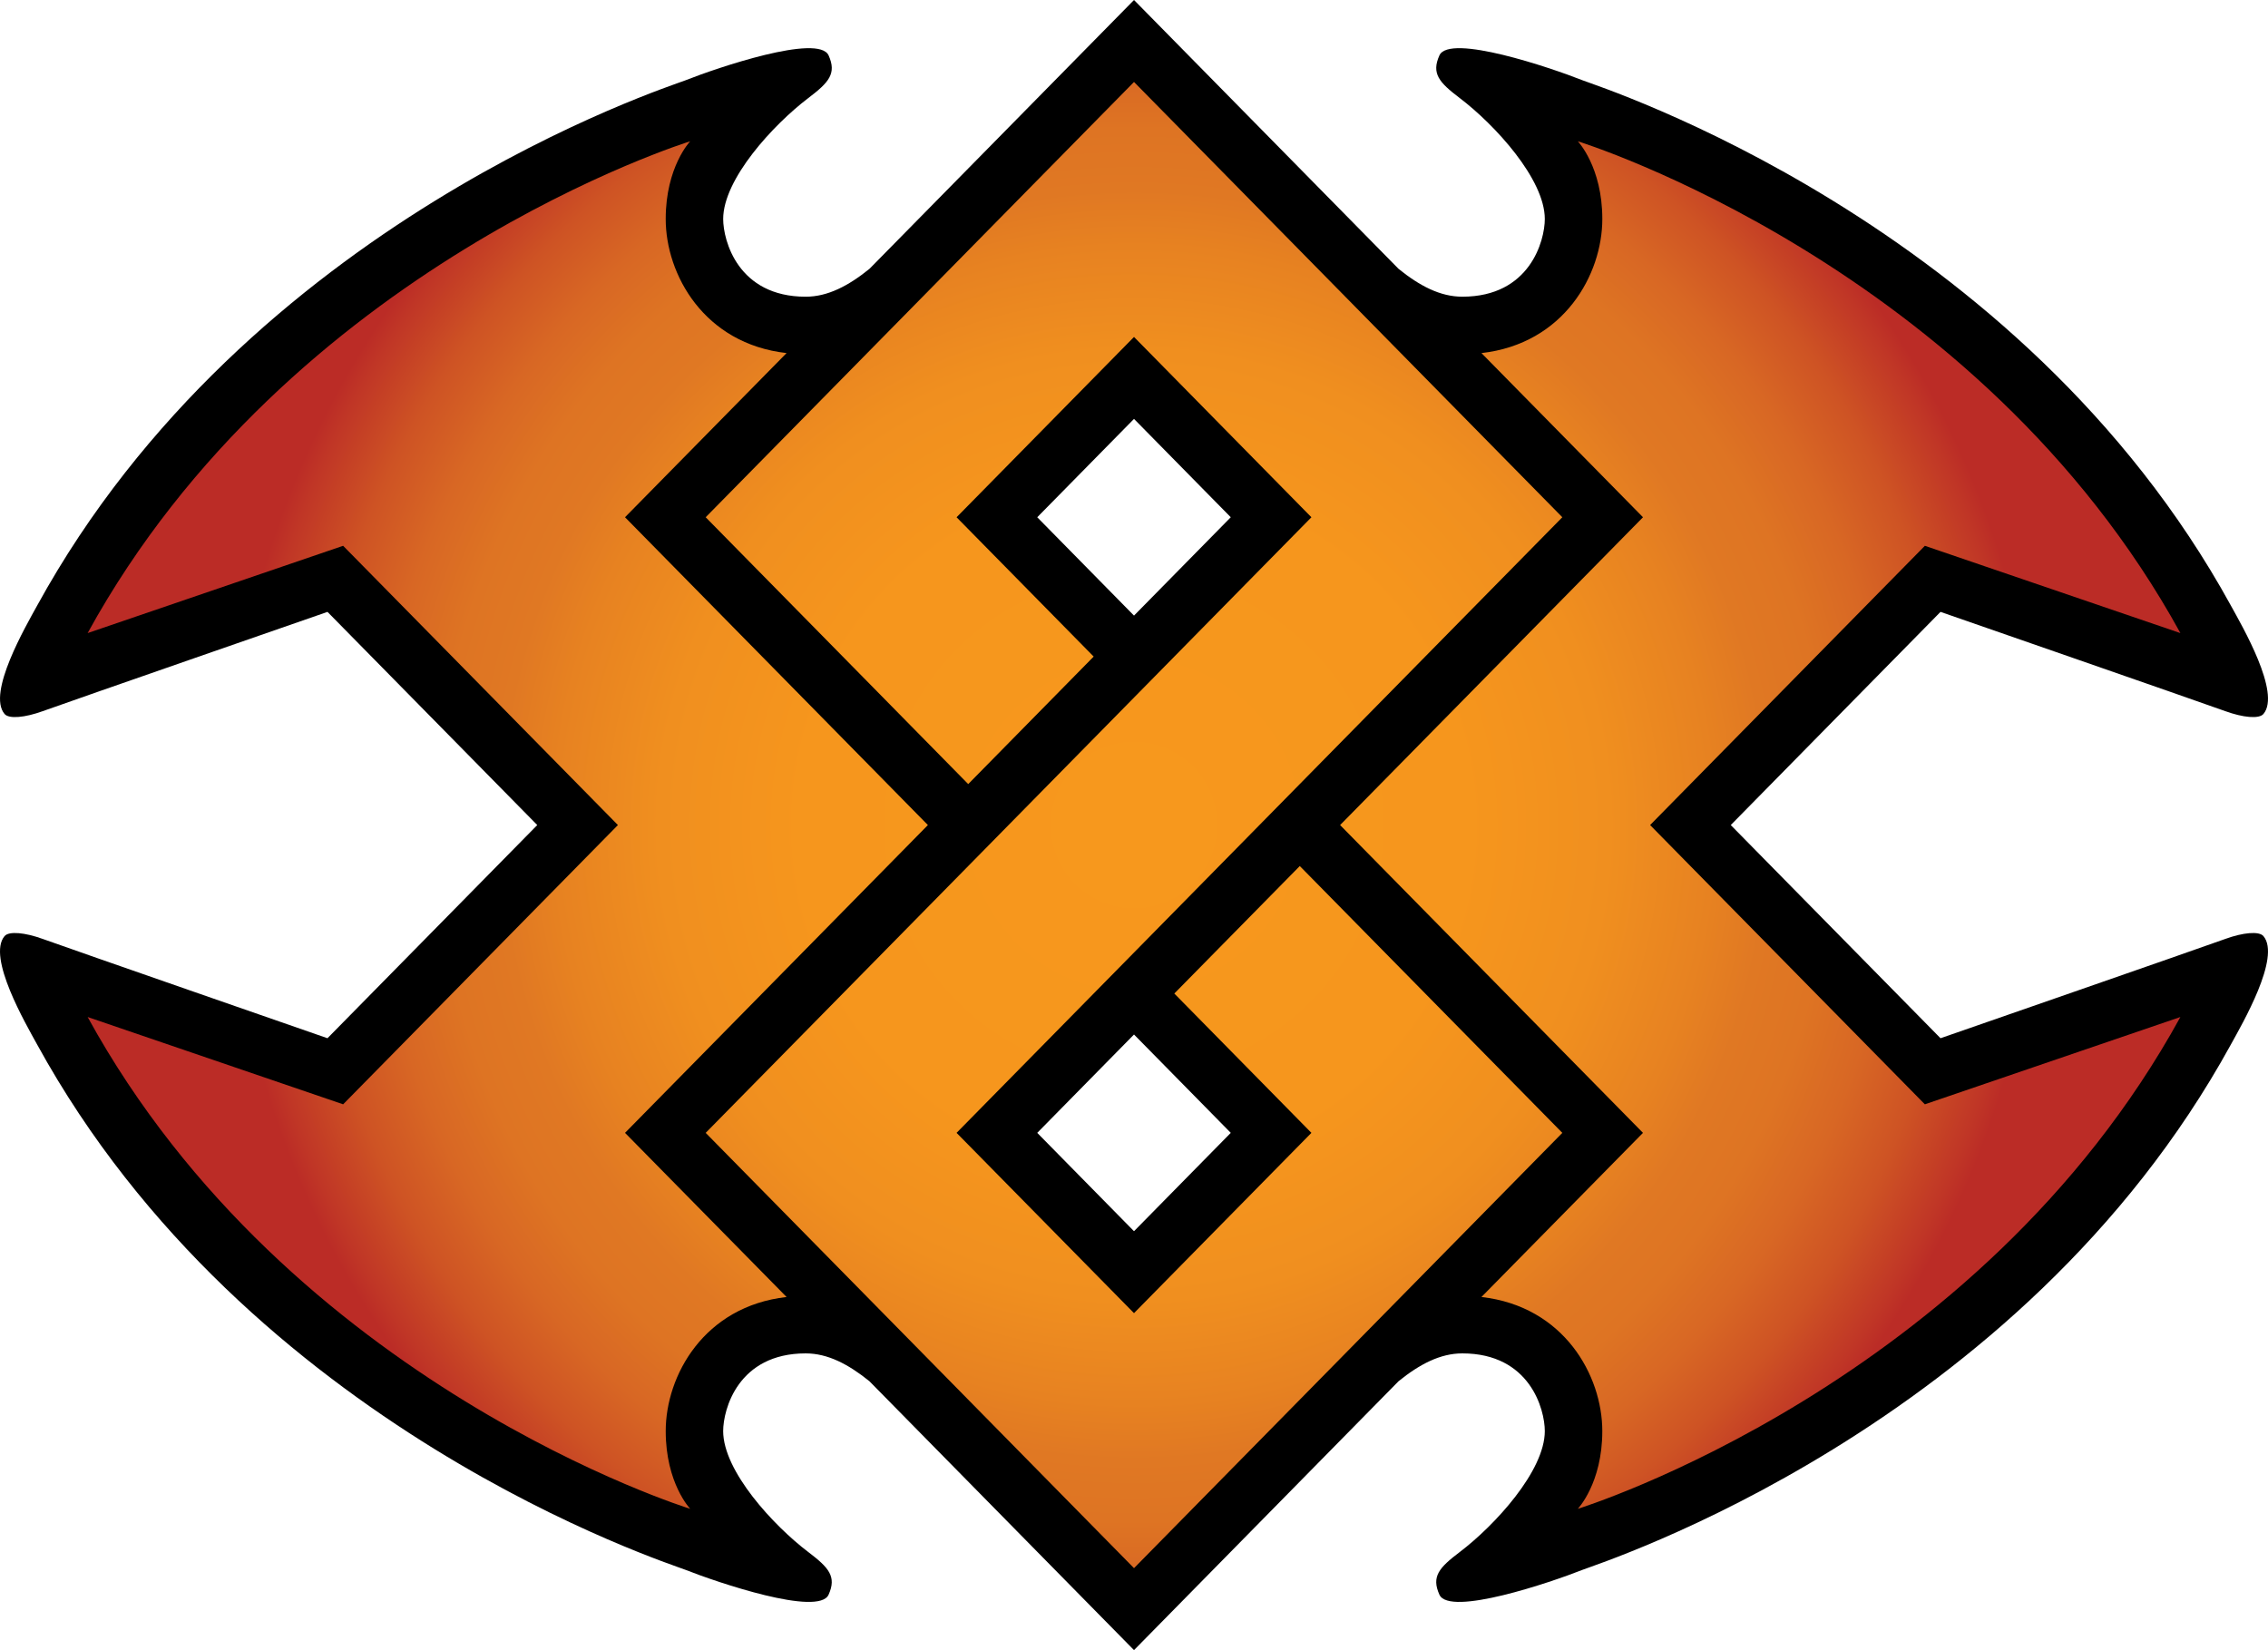 <svg xmlns="http://www.w3.org/2000/svg" xml:space="preserve" width="240.5" height="175" viewBox="0 0 240.5 175"><g transform="translate(-2.635 -2.35)"><path d="M238.614 101.924c-2.812 1.021-30.206 10.533-30.206 10.533L186.165 89.85l22.243-22.608s27.395 9.512 30.206 10.531c1.86.676 3.569.85 4.037.296 1.881-2.217-2.25-9.308-3.462-11.513-22.38-40.756-66.973-54.988-68.751-55.695-3.312-1.315-14.108-4.981-15.167-2.635-.864 1.921-.038 2.86 2.146 4.516 3.713 2.816 9.03 8.598 9.03 12.833 0 2.292-1.571 8.241-8.749 8.241-2.351 0-4.544-1.163-6.757-2.952L122.886 2.35 94.832 30.862c-2.215 1.79-4.409 2.955-6.759 2.955-7.178 0-8.751-5.949-8.751-8.241 0-4.235 5.319-10.017 9.033-12.833 2.182-1.656 3.011-2.595 2.146-4.516-1.062-2.347-11.856 1.32-15.167 2.635-1.781.706-46.372 14.938-68.751 55.694-1.212 2.205-5.343 9.296-3.464 11.513.47.554 2.179.38 4.04-.296 2.811-1.019 30.203-10.531 30.203-10.531L59.607 89.85l-22.246 22.607s-27.392-9.512-30.203-10.533c-1.86-.674-3.57-.848-4.04-.296-1.879 2.22 2.252 9.308 3.464 11.513 22.38 40.756 66.971 54.988 68.751 55.697 3.312 1.315 14.106 4.981 15.167 2.633.864-1.921.035-2.86-2.146-4.516-3.713-2.816-9.033-8.599-9.033-12.833 0-2.293 1.573-8.241 8.751-8.241 2.349 0 4.542 1.162 6.757 2.952l28.057 28.517 28.056-28.52c2.213-1.787 4.406-2.949 6.757-2.949 7.178 0 8.749 5.948 8.749 8.241 0 4.234-5.317 10.017-9.03 12.833-2.185 1.655-3.011 2.595-2.146 4.516 1.059 2.349 11.855-1.317 15.167-2.633 1.778-.709 46.371-14.941 68.751-55.697 1.212-2.205 5.343-9.293 3.462-11.513-.468-.552-2.177-.378-4.038.296M133.147 57.206l-10.261 10.43-10.261-10.43 10.261-10.43zm-20.522 65.287 10.261-10.431 10.261 10.431-10.261 10.43z"/><radialGradient id="a" cx="122.886" cy="89.85" r="96.236" gradientUnits="userSpaceOnUse"><stop offset="0" style="stop-color:#f7981d"/><stop offset=".367" style="stop-color:#f6961d"/><stop offset=".523" style="stop-color:#f08f1f"/><stop offset=".638" style="stop-color:#e78221"/><stop offset=".7" style="stop-color:#e07823"/><stop offset=".767" style="stop-color:#de7423"/><stop offset=".837" style="stop-color:#d86724"/><stop offset=".908" style="stop-color:#ce5324"/><stop offset=".979" style="stop-color:#c03626"/><stop offset="1" style="stop-color:#bb2c26"/></radialGradient><path fill="url(#a)" d="m68.913 122.493 17.131 17.408c-8.756.99-12.816 8.337-12.816 14.221 0 5.533 2.595 8.243 2.595 8.243s-42.447-13.098-63.896-52.158l27.094 9.259L68.159 89.85 39.02 60.233l-27.094 9.258c21.45-39.062 63.896-52.158 63.896-52.158s-2.595 2.71-2.595 8.241c0 5.883 4.061 13.232 12.816 14.221l-17.131 17.41L101.03 89.85Zm107.944 0-17.129 17.408c8.756.99 12.816 8.337 12.816 14.221 0 5.533-2.598 8.243-2.598 8.243s42.449-13.098 63.899-52.158l-27.097 9.259-29.135-29.616 29.137-29.616 27.097 9.258c-21.45-39.062-63.899-52.158-63.899-52.158s2.598 2.71 2.598 8.241c0 5.883-4.061 13.232-12.816 14.221l17.129 17.41L144.74 89.85zm-49.697-14.777 14.538 14.777-18.812 19.12-18.815-19.12 64.234-65.287-45.419-46.164-45.42 46.164 27.84 28.299 13.303-13.523-14.538-14.775 18.815-19.122 18.812 19.122-64.232 65.287 45.42 46.164 45.419-46.164-27.84-28.299z" style="fill:url(#a)"/></g></svg>